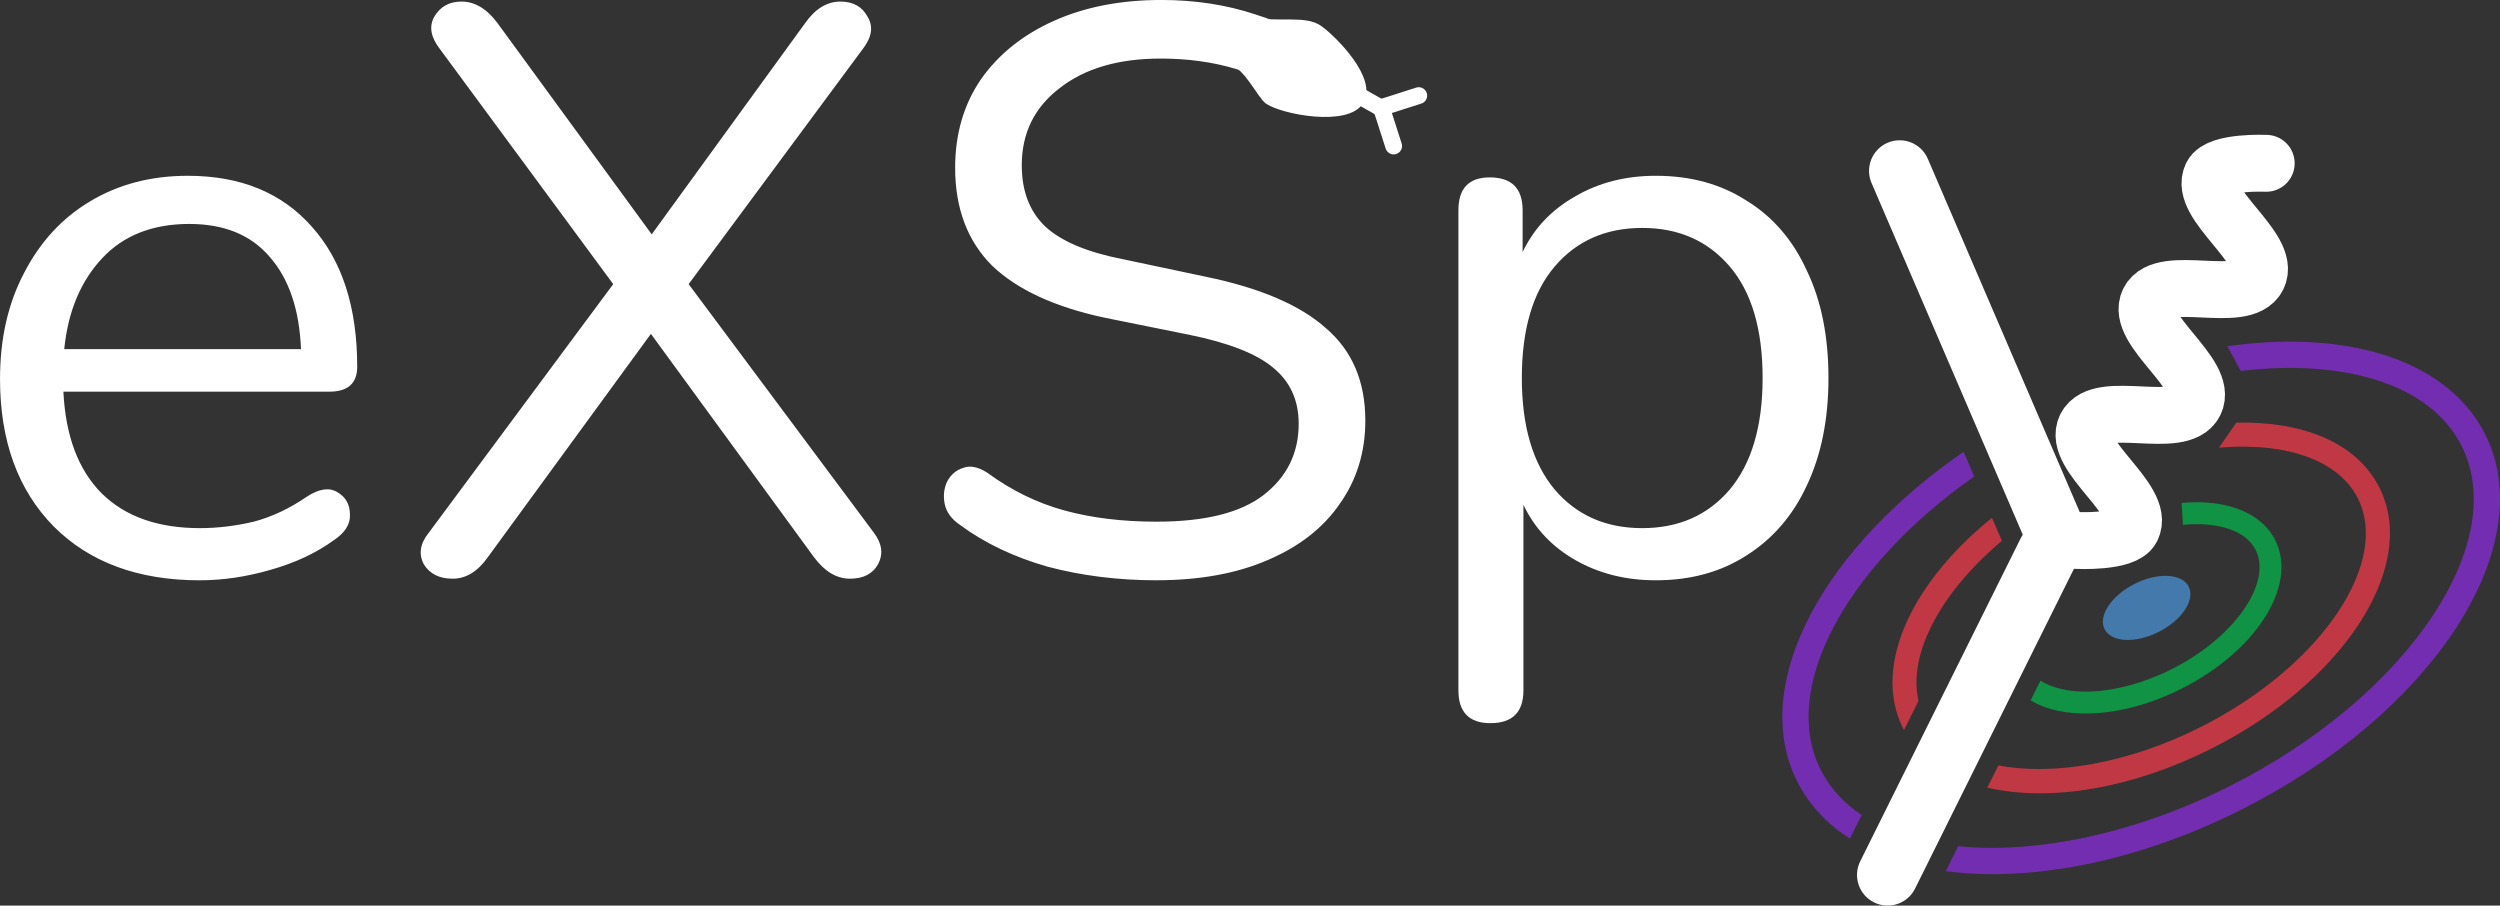 <?xml version="1.0" encoding="UTF-8" standalone="no"?>
<!-- Created with Inkscape (http://www.inkscape.org/) -->

<svg
   width="114.275mm"
   height="41.394mm"
   viewBox="0 0 114.275 41.394"
   version="1.1"
   id="svg1"
   inkscape:version="1.3.2 (091e20ef0f, 2023-11-25, custom)"
   sodipodi:docname="exspy-banner-dark.svg"
   xmlns:inkscape="http://www.inkscape.org/namespaces/inkscape"
   xmlns:sodipodi="http://sodipodi.sourceforge.net/DTD/sodipodi-0.dtd"
   xmlns="http://www.w3.org/2000/svg"
   xmlns:svg="http://www.w3.org/2000/svg">
  <rect x="0" y="0" width="114.275" height="41.394" fill="#333333" stroke="none"/>
  <sodipodi:namedview
     id="namedview1"
     pagecolor="#ffffff"
     bordercolor="#666666"
     borderopacity="1.0"
     inkscape:showpageshadow="2"
     inkscape:pageopacity="0.0"
     inkscape:pagecheckerboard="0"
     inkscape:deskcolor="#d1d1d1"
     inkscape:document-units="mm"
     inkscape:zoom="0.69486532"
     inkscape:cx="37.417323"
     inkscape:cy="402.95578"
     inkscape:window-width="1680"
     inkscape:window-height="1026"
     inkscape:window-x="1920"
     inkscape:window-y="0"
     inkscape:window-maximized="1"
     inkscape:current-layer="layer1" />
  <defs
     id="defs1" />
  <g
     inkscape:label="Layer 1"
     inkscape:groupmode="layer"
     id="layer1"
     transform="translate(-95.25,-41.804)">
    <path
       style="color:#000000;fill:#bf3844;-inkscape-stroke:none"
       d="m 186.303,65.473 c -1.752,1.417 -3.081,3.022 -3.842,4.64 -0.808,1.717 -0.976,3.491 -0.222,4.982 0.014,0.027 0.028,0.054 0.042,0.082 l 0.664,-1.34 c -0.222,-0.963 -0.045,-2.072 0.512,-3.256 0.637,-1.354 1.773,-2.774 3.3,-4.057 z m 10.606,-3.223 c 2.98,-0.211 5.268,0.649 6.117,2.328 0.71,1.403 0.38,3.256 -0.892,5.18 -1.272,1.923 -3.468,3.851 -6.262,5.265 -3.36,1.7 -6.807,2.248 -9.275,1.767 l -0.509,1.016 c 2.844,0.664 6.613,0.055 10.281,-1.801 2.946,-1.49 5.278,-3.516 6.683,-5.64 1.405,-2.124 1.902,-4.414 0.956,-6.282 -1.057,-2.089 -3.567,-3.032 -6.539,-2.96 l -0.791,1.146 z"
       id="path1-6-5-6-0-8"
       sodipodi:nodetypes="cssccscccsssccsssccc" />
    <path
       style="font-size:36.689px;line-height:1.25;font-family:Nunito;-inkscape-font-specification:'Nunito Italic';fill:#ffffff;stroke-width:0.265"
       d="m 104.386,68.33 q -4.219,0 -6.677,-2.458 -2.458,-2.495 -2.458,-6.751 0,-2.752 1.101,-4.843 1.101,-2.128 3.008,-3.265 1.945,-1.174 4.476,-1.174 3.632,0 5.687,2.348 2.055,2.311 2.055,6.384 0,1.137 -1.284,1.137 H 98.148 q 0.147,3.045 1.761,4.659 1.614,1.578 4.476,1.578 1.211,0 2.458,-0.294 1.247,-0.33 2.421,-1.137 0.844,-0.55 1.394,-0.22 0.587,0.33 0.587,1.027 0.037,0.66 -0.734,1.174 -1.211,0.881 -2.898,1.357 -1.651,0.477 -3.229,0.477 z m -0.477,-16.29 q -2.532,0 -3.999,1.578 -1.468,1.578 -1.724,4.146 h 10.823 q -0.11,-2.715 -1.431,-4.219 -1.284,-1.504 -3.669,-1.504 z m 12.034,16.216 q -0.917,0 -1.321,-0.66 -0.367,-0.697 0.22,-1.431 l 8.438,-11.374 -7.925,-10.75 q -0.624,-0.807 -0.257,-1.468 0.404,-0.697 1.247,-0.697 0.917,0 1.651,0.991 l 7.044,9.649 7.008,-9.649 q 0.697,-0.991 1.614,-0.991 0.881,0 1.247,0.697 0.404,0.66 -0.22,1.468 l -7.961,10.75 8.475,11.374 q 0.55,0.734 0.183,1.431 -0.367,0.66 -1.284,0.66 -0.917,0 -1.651,-0.991 l -7.448,-10.2 -7.448,10.2 q -0.697,0.991 -1.614,0.991 z m 32.176,0.073 q -2.642,0 -4.99,-0.624 -2.311,-0.66 -3.999,-1.908 -0.587,-0.404 -0.697,-0.954 -0.11,-0.55 0.11,-1.027 0.257,-0.477 0.734,-0.624 0.477,-0.183 1.101,0.22 1.651,1.211 3.522,1.724 1.871,0.514 4.219,0.514 3.302,0 4.88,-1.211 1.614,-1.247 1.614,-3.265 0,-1.614 -1.174,-2.568 -1.137,-0.954 -3.852,-1.504 l -3.816,-0.77 q -3.449,-0.734 -5.173,-2.385 -1.688,-1.688 -1.688,-4.476 0,-2.311 1.174,-4.036 1.211,-1.724 3.339,-2.678 2.128,-0.954 4.916,-0.954 2.311,0 4.293,0.66 2.018,0.624 3.632,1.908 0.514,0.404 0.587,0.954 0.11,0.514 -0.147,0.954 -0.257,0.44 -0.734,0.587 -0.477,0.11 -1.137,-0.294 -1.468,-1.137 -3.082,-1.614 -1.578,-0.477 -3.449,-0.477 -2.898,0 -4.623,1.357 -1.724,1.321 -1.724,3.522 0,1.761 1.064,2.788 1.101,1.027 3.559,1.504 l 3.816,0.807 q 3.706,0.77 5.467,2.348 1.798,1.541 1.798,4.219 0,2.165 -1.174,3.816 -1.137,1.651 -3.302,2.568 -2.128,0.917 -5.063,0.917 z m 15.263,6.531 q -1.468,0 -1.468,-1.504 V 51.417 q 0,-1.504 1.431,-1.504 1.504,0 1.504,1.504 v 1.908 q 0.77,-1.614 2.385,-2.532 1.614,-0.954 3.706,-0.954 2.385,0 4.146,1.137 1.798,1.101 2.752,3.192 0.991,2.055 0.991,4.916 0,2.825 -0.991,4.916 -0.954,2.055 -2.752,3.192 -1.761,1.137 -4.146,1.137 -2.055,0 -3.669,-0.917 -1.614,-0.917 -2.385,-2.532 v 8.475 q 0,1.504 -1.504,1.504 z m 6.934,-8.915 q 2.495,0 3.999,-1.761 1.504,-1.798 1.504,-5.1 0,-3.339 -1.504,-5.1 -1.504,-1.761 -3.999,-1.761 -2.495,0 -3.999,1.761 -1.504,1.761 -1.504,5.1 0,3.302 1.504,5.1 1.504,1.761 3.999,1.761 z"
       id="text4-3-8-3-7-6"
       aria-label="eXSp" />
    <g
       id="g3-6-6-0-4"
       transform="rotate(12.252,829.147,205.004)"
       inkscape:transform-center-x="-0.94996498"
       inkscape:transform-center-y="-0.066505451">
      <path
         class="cls-3"
         d="m 139.107,192.586 c -0.384,1.151 -3.418,1.214 -4.167,0.902 -0.389,-0.161 -1.297,-1.393 -2.028,-1.393 -0.458,0 -0.587,-0.34 -0.965,-0.287 v -0.958 c 0.41,-0.029 1.162,-0.778 1.289,-0.794 1.564,-0.069 2.575,-0.661 3.34,-0.317 0.765,0.344 2.896,1.727 2.531,2.847 z"
         id="path14-8-4-2-2-8"
         style="fill:#ffffff;stroke:#ffffff;stroke-width:0.265"
         sodipodi:nodetypes="ccscccsc" />
      <line
         class="cls-4"
         x1="138.483"
         y1="192.203"
         x2="140.046"
         y2="192.687"
         id="line14-0-3-9-3-8"
         style="fill:none;stroke:#ffffff;stroke-width:0.767px;stroke-linecap:round;stroke-miterlimit:10" />
      <line
         class="cls-4"
         x1="141.634"
         y1="191.771"
         x2="140.046"
         y2="192.687"
         id="line15-2-3-1-7-8"
         style="fill:none;stroke:#ffffff;stroke-width:0.767px;stroke-linecap:round;stroke-miterlimit:10" />
      <line
         class="cls-4"
         x1="141.002"
         y1="194.266"
         x2="140.086"
         y2="192.682"
         id="line16-1-3-2-5-9"
         style="fill:none;stroke:#ffffff;stroke-width:0.767px;stroke-linecap:round;stroke-miterlimit:10" />
    </g>
    <ellipse
       style="fill:#4584bc;fill-opacity:0.871;stroke-width:2.267;stroke-dasharray:none"
       id="path1-6-8-8-1-4-3-8-7"
       cx="141.126"
       cy="149.397"
       rx="2.154"
       ry="1.228"
       transform="rotate(-26.838)" />
    <path
       style="fill:none;stroke:#ffffff;stroke-width:2.8;stroke-linecap:round;stroke-linejoin:miter;stroke-dasharray:none;stroke-opacity:1"
       d="M 188.867,67.038 181.534,81.798"
       id="path3-5-8-6-9-0-7"
       sodipodi:nodetypes="cc" />
    <path
       style="fill:none;stroke:#ffffff;stroke-width:2.8;stroke-linecap:round;stroke-linejoin:miter;stroke-dasharray:none;stroke-opacity:1"
       d="M 189.2,66.163 182.084,49.616"
       id="path2-0-8-6-61-6"
       sodipodi:nodetypes="cc" />
    <path
       style="fill:none;stroke:#ffffff;stroke-width:2.6;stroke-linecap:round;stroke-linejoin:miter;stroke-dasharray:none;stroke-opacity:1"
       d="m 198.839,49.269 c 0,0 -2.163,-0.1 -2.489,0.553 -0.652,1.304 2.753,3.339 2.101,4.643 -0.653,1.305 -4.326,-0.199 -4.979,1.105 -0.652,1.303 2.752,3.339 2.1,4.643 -0.653,1.305 -4.327,-0.2 -4.98,1.105 -0.652,1.303 2.753,3.34 2.099,4.642 -0.328,0.654 -2.498,0.549 -2.498,0.549"
       id="path1-2-4"
       sodipodi:nodetypes="cssssssc" />
    <path
       style="color:#000000;fill:#109345;-inkscape-stroke:none"
       d="m 195.149,65.784 c 0.691,-0.054 1.316,-3.1e-4 1.826,0.147 0.681,0.197 1.142,0.539 1.381,1.011 0.345,0.682 0.193,1.615 -0.477,2.63 -0.671,1.014 -1.844,2.052 -3.343,2.81 -1.302,0.659 -2.625,0.997 -3.748,1.034 -0.949,0.031 -1.74,-0.159 -2.268,-0.499 l -0.45,0.9 c 0.743,0.45 1.703,0.632 2.751,0.598 1.295,-0.043 2.745,-0.422 4.166,-1.141 1.637,-0.828 2.935,-1.954 3.727,-3.151 0.792,-1.197 1.094,-2.527 0.535,-3.633 -0.387,-0.765 -1.122,-1.267 -1.994,-1.519 -0.682,-0.197 -1.457,-0.253 -2.285,-0.177 l 0.062,1 z"
       id="path1-6-8-1-0-9-3"
       sodipodi:nodetypes="csssssccsssssccc" />
    <path
       style="color:#000000;fill:#732db0;-inkscape-stroke:none"
       d="m 185.005,62.457 c -3.152,2.169 -5.568,4.756 -6.964,7.375 -1.422,2.669 -1.788,5.426 -0.633,7.708 0.54,1.068 1.369,1.937 2.398,2.596 l 0.542,-1.078 c -0.821,-0.546 -1.451,-1.231 -1.87,-2.059 -0.933,-1.844 -0.681,-4.157 0.622,-6.601 1.251,-2.347 3.468,-4.765 6.39,-6.815 z m 12.671,-3.698 c 0.342,-0.041 0.679,-0.072 1.011,-0.095 1.94,-0.131 3.707,0.044 5.171,0.505 1.846,0.581 3.191,1.591 3.909,3.011 1.08,2.135 0.567,4.92 -1.315,7.766 -1.882,2.846 -5.113,5.682 -9.222,7.761 -4.419,2.236 -8.94,3.13 -12.47,2.776 l -0.568,1.142 c 3.907,0.514 8.803,-0.431 13.579,-2.848 4.274,-2.163 7.654,-5.104 9.681,-8.169 2.027,-3.065 2.724,-6.328 1.386,-8.971 -0.889,-1.757 -2.551,-2.962 -4.621,-3.613 -1.806,-0.568 -3.935,-0.732 -6.234,-0.505 -0.31,0.034 -0.616,0.069 -0.918,0.111 z"
       id="path1-0-8-7-0"
       sodipodi:nodetypes="cssccsscccsssssccssssccc" />
  </g>
</svg>
